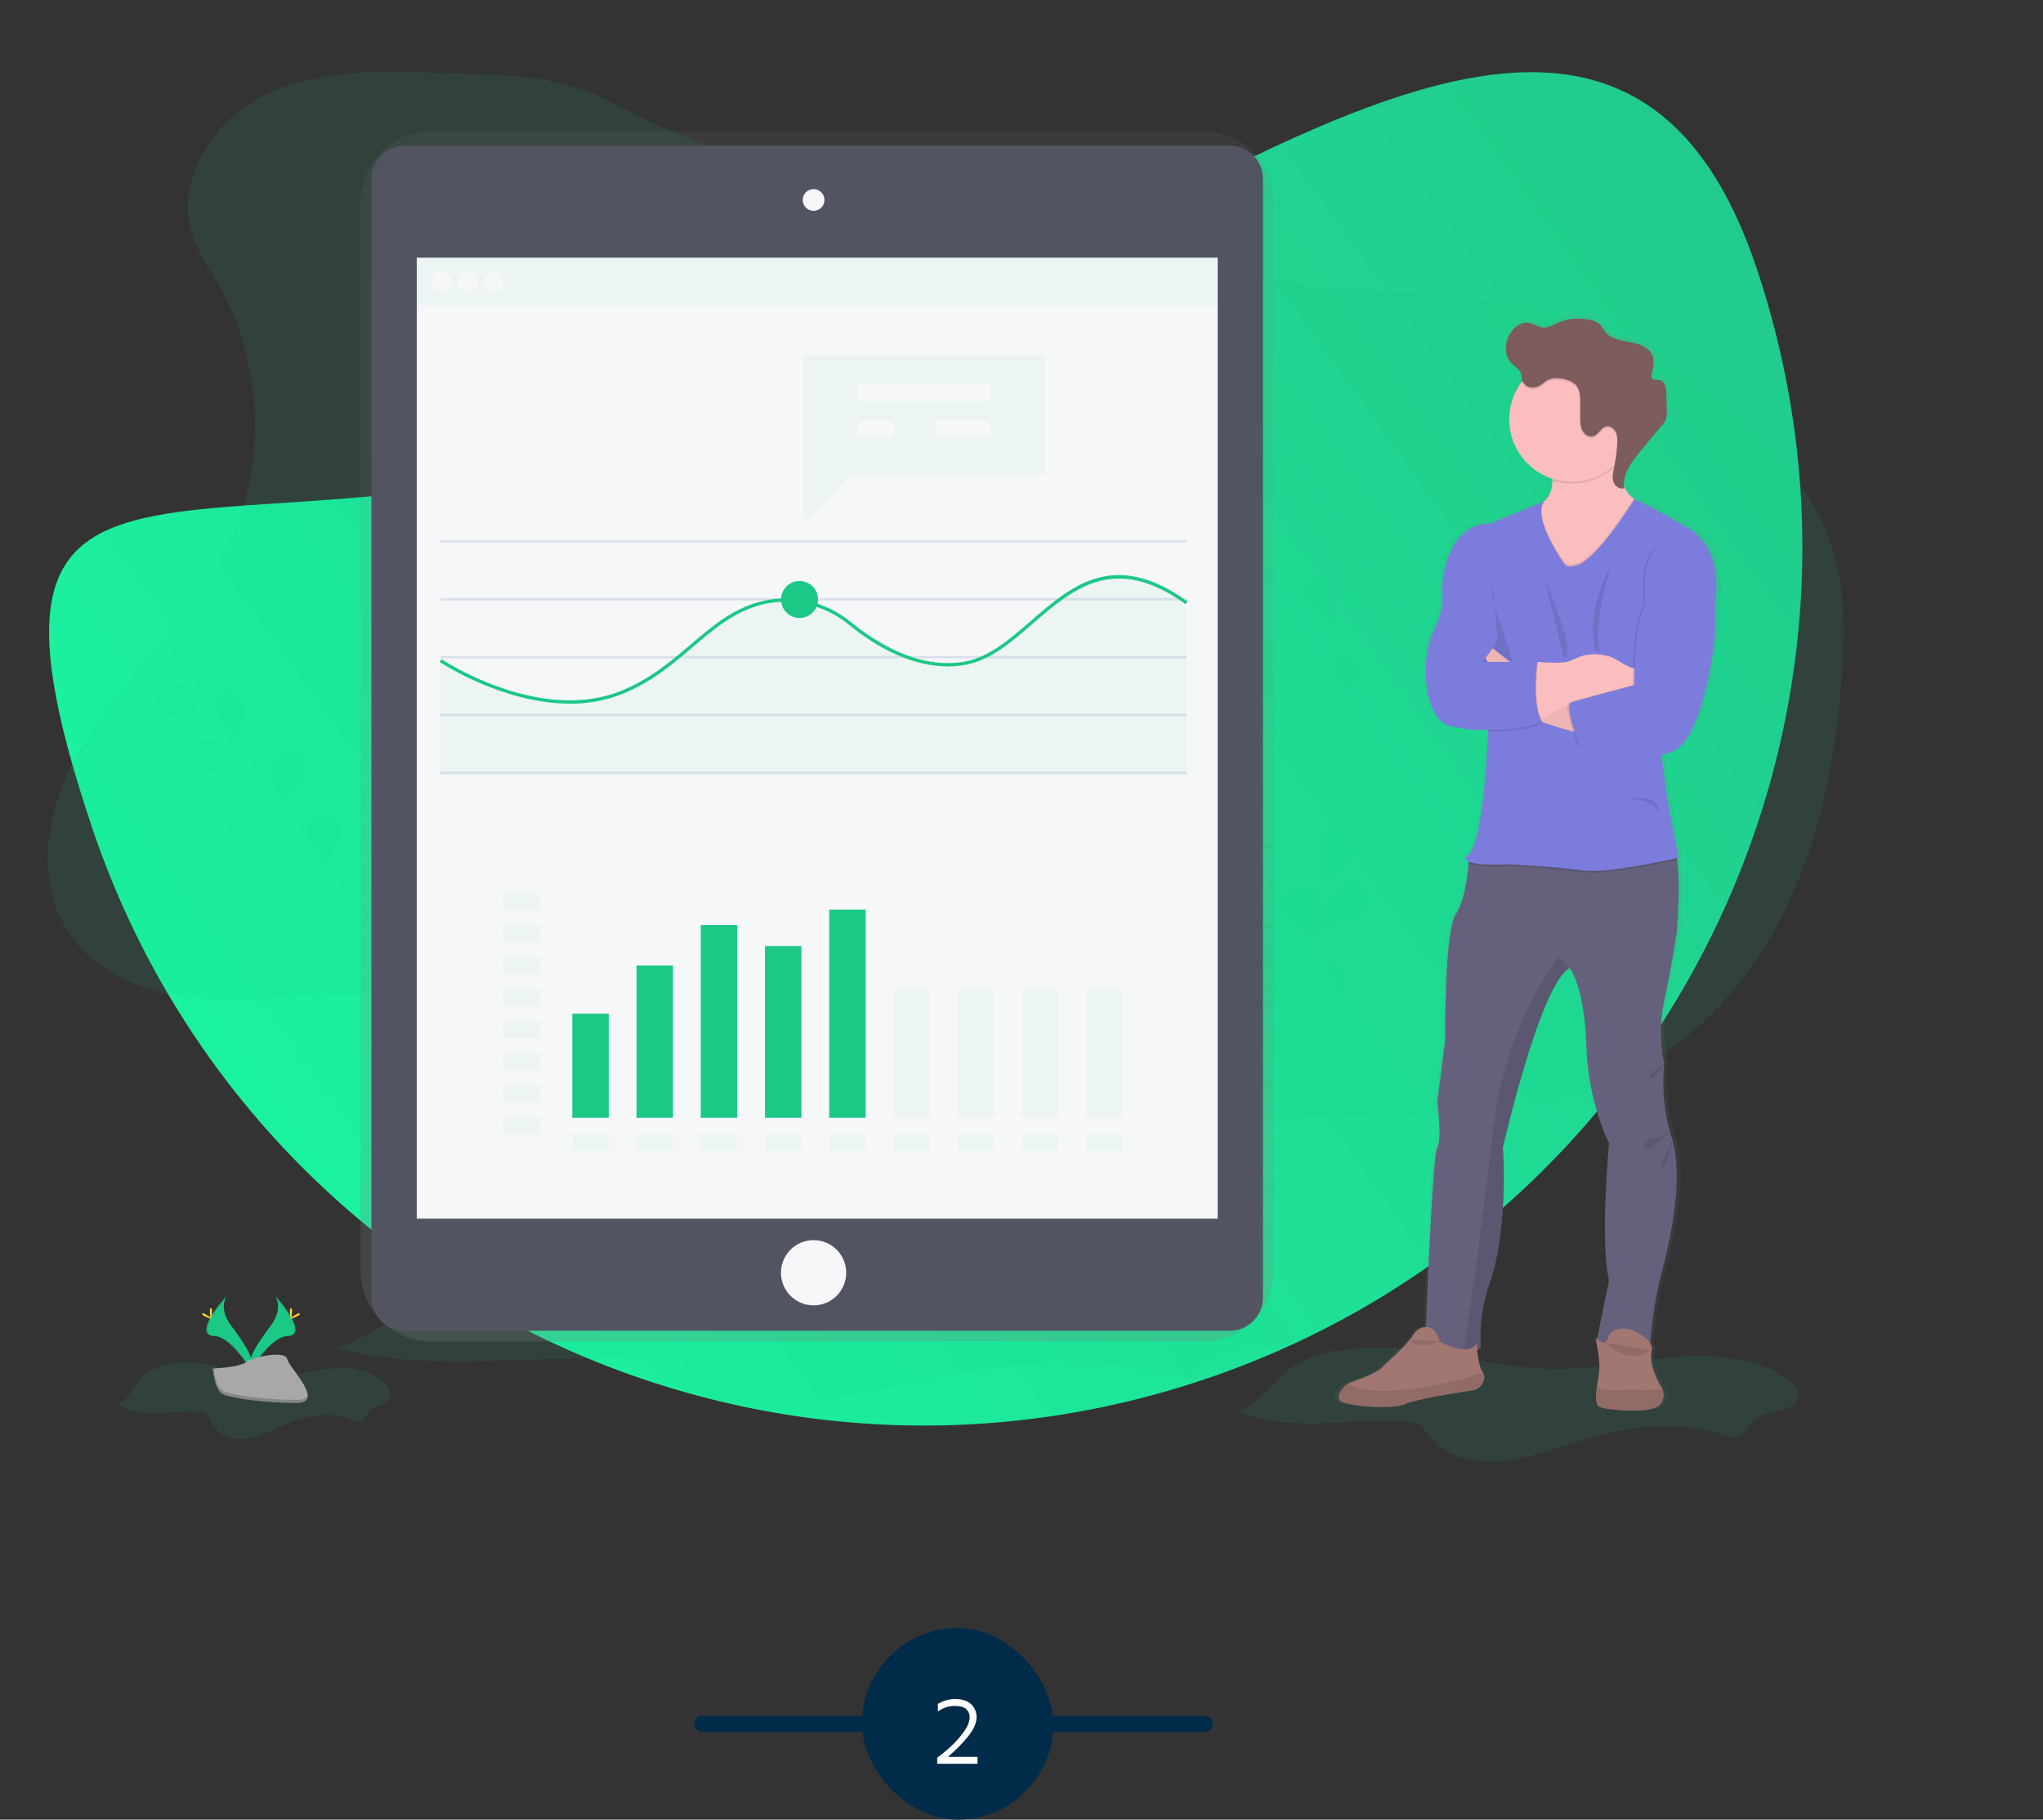 <svg xmlns="http://www.w3.org/2000/svg" width="256" height="228" fill="none" viewBox="0 0 256 228"><rect x="0" y="0" width="256" height="228" fill="#333333" stroke="none"/><path fill="url(#paint0_linear)" d="M220.121 33.623C239.422 91.238 208.363 153.591 150.748 172.893C93.133 192.195 30.779 161.135 11.478 103.52C-7.824 45.905 27.295 73.794 84.91 54.492C142.526 35.191 200.819 -23.992 220.121 33.623Z"/><path stroke="#002B49" stroke-linecap="round" stroke-width="2" d="M88 216L151 216"/><rect width="24" height="24" x="108" y="204" fill="#002B49" rx="12"/><path fill="#fff" d="M122.49 220.136V221H117.438V220.244C118.014 219.82 118.61 219.324 119.226 218.756C119.842 218.18 120.374 217.568 120.822 216.92C121.278 216.272 121.506 215.68 121.506 215.144C121.506 214.752 121.366 214.424 121.086 214.16C120.814 213.888 120.326 213.752 119.622 213.752C118.878 213.752 118.178 213.984 117.522 214.448V213.5C118.194 213.092 118.918 212.888 119.694 212.888C120.318 212.888 120.83 212.996 121.23 213.212C121.63 213.428 121.918 213.708 122.094 214.052C122.278 214.388 122.37 214.752 122.37 215.144C122.37 215.888 122.01 216.704 121.29 217.592C120.57 218.48 119.73 219.328 118.77 220.136H122.49Z"/><path fill="#1CC886" d="M54.792 9.135C47.557 8.869 39.999 8.682 33.458 11.783C26.916 14.884 21.858 22.398 24.052 29.306C24.768 31.558 26.162 33.521 27.338 35.571C33.218 45.824 33.491 59.077 28.04 69.565C23.844 77.638 16.732 83.783 11.611 91.305C6.491 98.827 3.581 109.253 8.618 116.831C12.067 122.02 18.468 124.545 24.668 125.157C30.868 125.769 37.104 124.805 43.332 124.557C55.45 124.092 67.517 126.374 78.628 131.232C93.924 137.939 107.102 149.411 123.208 153.838C125.141 154.369 127.162 154.798 129.14 154.438C132.647 153.799 135.196 150.899 137.942 148.61C146.707 141.352 158.841 139.997 170.218 139.66C181.595 139.323 193.444 139.583 203.728 134.698C212.708 130.433 219.62 122.499 223.918 113.536C228.216 104.574 230.083 94.614 230.787 84.696C231.203 78.793 231.188 72.699 229.076 67.173C226.701 60.96 221.884 56.013 216.833 51.688C211.555 47.167 205.802 43.071 199.285 40.631C191.5 37.717 183.05 37.301 174.762 36.61C157.766 35.19 140.903 32.482 124.317 28.509C108.575 24.746 91.291 20.635 76.955 12.969C69.759 9.121 62.903 9.427 54.792 9.135Z" opacity=".1"/><g opacity=".1"><path fill="#1CC886" d="M154.587 140.064C154.587 140.064 155.323 129.738 161.135 124.108C163.588 121.762 165.214 118.683 165.768 115.335C166.018 113.743 166.123 112.131 166.08 110.52" opacity=".1"/><path fill="#1CC886" d="M169.721 106.951C169.294 108.091 165.995 110.626 165.995 110.626C165.995 110.626 165.162 106.549 165.593 105.408C165.798 104.861 166.211 104.417 166.743 104.175C167.275 103.933 167.881 103.911 168.428 104.116C168.975 104.32 169.419 104.734 169.661 105.266C169.904 105.797 169.925 106.403 169.721 106.951Z" opacity=".1"/><path fill="#1CC886" d="M170.774 114.542C169.796 115.266 165.649 115.601 165.649 115.601C165.649 115.601 167.169 111.727 168.147 111.001C168.617 110.671 169.198 110.538 169.764 110.63C170.331 110.722 170.84 111.031 171.182 111.492C171.525 111.953 171.674 112.53 171.597 113.099C171.521 113.668 171.225 114.185 170.774 114.539V114.542Z" opacity=".1"/><path fill="#1CC886" d="M166.592 125.275C165.381 125.409 161.632 123.61 161.632 123.61C161.632 123.61 164.9 121.033 166.109 120.904C166.672 120.874 167.224 121.059 167.654 121.423C168.083 121.787 168.357 122.302 168.419 122.861C168.481 123.421 168.326 123.983 167.986 124.432C167.646 124.881 167.148 125.183 166.592 125.275Z" opacity=".1"/><path fill="#1CC886" d="M161.599 132.685C160.429 133.02 156.429 131.875 156.429 131.875C156.429 131.875 159.214 128.785 160.383 128.449C160.664 128.36 160.96 128.328 161.254 128.355C161.547 128.382 161.832 128.468 162.092 128.607C162.352 128.746 162.581 128.936 162.766 129.165C162.952 129.394 163.089 129.659 163.17 129.942C163.251 130.225 163.275 130.522 163.24 130.815C163.204 131.107 163.111 131.39 162.964 131.645C162.818 131.901 162.621 132.125 162.387 132.304C162.152 132.482 161.884 132.612 161.599 132.685Z" opacity=".1"/><path fill="#1CC886" d="M161.233 114.202C161.753 115.301 165.254 117.547 165.254 117.547C165.254 117.547 165.737 113.415 165.214 112.314C164.954 111.803 164.504 111.414 163.961 111.229C163.418 111.044 162.825 111.078 162.306 111.324C161.788 111.57 161.386 112.008 161.185 112.545C160.985 113.083 161.002 113.677 161.233 114.202Z" opacity=".1"/><path fill="#1CC886" d="M155.503 122.942C156.335 123.835 160.342 124.932 160.342 124.932C160.342 124.932 159.565 120.844 158.739 119.949C158.342 119.522 157.791 119.27 157.208 119.248C156.625 119.227 156.058 119.437 155.63 119.833C155.201 120.229 154.948 120.778 154.924 121.361C154.9 121.944 155.108 122.512 155.503 122.942Z" opacity=".1"/><path fill="#1CC886" d="M151.1 132.2C151.762 133.22 155.534 134.979 155.534 134.979C155.534 134.979 155.459 130.816 154.795 129.798C154.469 129.326 153.971 129 153.408 128.889C152.845 128.778 152.261 128.891 151.78 129.203C151.299 129.516 150.959 130.004 150.832 130.564C150.705 131.123 150.801 131.71 151.1 132.2Z" opacity=".1"/><path fill="#1CC886" d="M169.721 106.951C169.294 108.091 165.995 110.626 165.995 110.626C165.995 110.626 165.162 106.549 165.593 105.408C165.798 104.861 166.211 104.417 166.743 104.175C167.275 103.933 167.881 103.911 168.428 104.116C168.975 104.32 169.419 104.734 169.661 105.266C169.904 105.797 169.925 106.403 169.721 106.951Z" opacity=".1"/><path fill="#1CC886" d="M170.774 114.542C169.796 115.266 165.649 115.601 165.649 115.601C165.649 115.601 167.169 111.727 168.147 111.001C168.617 110.671 169.198 110.538 169.764 110.63C170.331 110.722 170.84 111.031 171.182 111.492C171.525 111.953 171.674 112.53 171.597 113.099C171.521 113.668 171.225 114.185 170.774 114.539V114.542Z" opacity=".1"/><path fill="#1CC886" d="M166.592 125.275C165.381 125.409 161.632 123.61 161.632 123.61C161.632 123.61 164.9 121.033 166.109 120.904C166.672 120.874 167.224 121.059 167.654 121.423C168.083 121.787 168.357 122.302 168.419 122.861C168.481 123.421 168.326 123.983 167.986 124.432C167.646 124.881 167.148 125.183 166.592 125.275Z" opacity=".1"/><path fill="#1CC886" d="M161.599 132.685C160.429 133.02 156.429 131.875 156.429 131.875C156.429 131.875 159.214 128.785 160.383 128.449C160.664 128.36 160.96 128.328 161.254 128.355C161.547 128.382 161.832 128.468 162.092 128.607C162.352 128.746 162.581 128.936 162.766 129.165C162.952 129.394 163.089 129.659 163.17 129.942C163.251 130.225 163.275 130.522 163.24 130.815C163.204 131.107 163.111 131.39 162.964 131.645C162.818 131.901 162.621 132.125 162.387 132.304C162.152 132.482 161.884 132.612 161.599 132.685Z" opacity=".1"/><path fill="#1CC886" d="M161.233 114.202C161.753 115.301 165.254 117.547 165.254 117.547C165.254 117.547 165.737 113.415 165.214 112.314C164.954 111.803 164.504 111.414 163.961 111.229C163.418 111.044 162.825 111.078 162.306 111.324C161.788 111.57 161.386 112.008 161.185 112.545C160.985 113.083 161.002 113.677 161.233 114.202Z" opacity=".1"/><path fill="#1CC886" d="M155.503 122.942C156.335 123.835 160.342 124.932 160.342 124.932C160.342 124.932 159.565 120.844 158.739 119.949C158.342 119.522 157.791 119.27 157.208 119.248C156.625 119.227 156.058 119.437 155.63 119.833C155.201 120.229 154.948 120.778 154.924 121.361C154.9 121.944 155.108 122.512 155.503 122.942Z" opacity=".1"/><path fill="#1CC886" d="M151.1 132.2C151.762 133.22 155.534 134.979 155.534 134.979C155.534 134.979 155.459 130.816 154.795 129.798C154.469 129.326 153.971 129 153.408 128.889C152.845 128.778 152.261 128.891 151.78 129.203C151.299 129.516 150.959 130.004 150.832 130.564C150.705 131.123 150.801 131.71 151.1 132.2Z" opacity=".1"/></g><g opacity=".1"><path fill="#1CC886" d="M156.626 100.979C156.626 100.979 157.363 90.653 163.175 85.023C165.627 82.677 167.253 79.599 167.808 76.25C168.06 74.658 168.164 73.047 168.12 71.436" opacity=".1"/><path fill="#1CC886" d="M171.76 67.866C171.344 69.005 168.037 71.54 168.037 71.54C168.037 71.54 167.204 67.462 167.633 66.324C167.837 65.777 168.251 65.333 168.783 65.091C169.314 64.848 169.92 64.827 170.468 65.031C171.015 65.236 171.459 65.649 171.701 66.181C171.944 66.713 171.965 67.319 171.76 67.866Z" opacity=".1"/><path fill="#1CC886" d="M172.82 75.455C171.844 76.181 167.695 76.514 167.695 76.514C167.695 76.514 169.215 72.643 170.193 71.917C170.425 71.735 170.69 71.601 170.974 71.524C171.259 71.446 171.555 71.427 171.847 71.466C172.139 71.505 172.42 71.602 172.674 71.751C172.927 71.901 173.149 72.1 173.324 72.336C173.5 72.573 173.626 72.842 173.696 73.128C173.765 73.414 173.777 73.711 173.73 74.002C173.683 74.293 173.578 74.571 173.422 74.821C173.266 75.07 173.061 75.286 172.82 75.455Z" opacity=".1"/><path fill="#1CC886" d="M168.632 86.191C167.423 86.324 163.674 84.526 163.674 84.526C163.674 84.526 166.942 81.951 168.151 81.82C168.442 81.782 168.737 81.803 169.019 81.881C169.301 81.959 169.565 82.093 169.795 82.274C170.026 82.455 170.217 82.68 170.359 82.936C170.502 83.193 170.591 83.475 170.623 83.766C170.655 84.057 170.629 84.351 170.546 84.632C170.462 84.913 170.324 85.174 170.139 85.401C169.953 85.628 169.724 85.816 169.466 85.953C169.207 86.09 168.924 86.175 168.632 86.201V86.191Z" opacity=".1"/><path fill="#1CC886" d="M163.639 93.601C162.469 93.936 158.469 92.791 158.469 92.791C158.469 92.791 161.255 89.7 162.423 89.363C162.982 89.21 163.579 89.284 164.084 89.569C164.589 89.853 164.962 90.326 165.122 90.883C165.281 91.44 165.215 92.038 164.937 92.546C164.659 93.055 164.192 93.434 163.637 93.601H163.639Z" opacity=".1"/><path fill="#1CC886" d="M163.272 75.116C163.793 76.217 167.296 78.463 167.296 78.463C167.296 78.463 167.777 74.329 167.256 73.23C167.136 72.963 166.964 72.722 166.749 72.522C166.535 72.322 166.283 72.167 166.008 72.066C165.733 71.965 165.441 71.919 165.148 71.932C164.855 71.945 164.568 72.016 164.303 72.142C164.038 72.267 163.801 72.444 163.605 72.662C163.409 72.88 163.259 73.135 163.163 73.412C163.067 73.689 163.028 73.983 163.046 74.275C163.065 74.567 163.142 74.853 163.272 75.116Z" opacity=".1"/><path fill="#1CC886" d="M157.542 83.856C158.375 84.751 162.384 85.845 162.384 85.845C162.384 85.845 161.605 81.757 160.779 80.865C160.378 80.453 159.832 80.213 159.258 80.198C158.683 80.183 158.125 80.392 157.703 80.783C157.281 81.173 157.028 81.712 156.998 82.286C156.968 82.86 157.163 83.424 157.542 83.856Z" opacity=".1"/><path fill="#1CC886" d="M153.14 93.116C153.804 94.135 157.574 95.894 157.574 95.894C157.574 95.894 157.499 91.731 156.835 90.714C156.681 90.462 156.479 90.244 156.239 90.072C156 89.9 155.728 89.778 155.441 89.713C155.154 89.648 154.856 89.641 154.566 89.693C154.276 89.744 153.999 89.854 153.752 90.014C153.505 90.175 153.293 90.384 153.128 90.628C152.962 90.872 152.848 91.147 152.791 91.436C152.734 91.725 152.735 92.023 152.795 92.311C152.855 92.6 152.973 92.873 153.14 93.116Z" opacity=".1"/><path fill="#1CC886" d="M171.76 67.866C171.344 69.005 168.037 71.54 168.037 71.54C168.037 71.54 167.204 67.462 167.633 66.324C167.837 65.777 168.251 65.333 168.783 65.091C169.314 64.848 169.92 64.827 170.468 65.031C171.015 65.236 171.459 65.649 171.701 66.181C171.944 66.713 171.965 67.319 171.76 67.866Z" opacity=".1"/><path fill="#1CC886" d="M172.82 75.455C171.844 76.181 167.695 76.514 167.695 76.514C167.695 76.514 169.215 72.643 170.193 71.917C170.425 71.735 170.69 71.601 170.974 71.524C171.259 71.446 171.555 71.427 171.847 71.466C172.139 71.505 172.42 71.602 172.674 71.751C172.927 71.901 173.149 72.1 173.324 72.336C173.5 72.573 173.626 72.842 173.696 73.128C173.765 73.414 173.777 73.711 173.73 74.002C173.683 74.293 173.578 74.571 173.422 74.821C173.266 75.07 173.061 75.286 172.82 75.455Z" opacity=".1"/><path fill="#1CC886" d="M168.632 86.191C167.423 86.324 163.674 84.526 163.674 84.526C163.674 84.526 166.942 81.951 168.151 81.82C168.442 81.782 168.737 81.803 169.019 81.881C169.301 81.959 169.565 82.093 169.795 82.274C170.026 82.455 170.217 82.68 170.359 82.936C170.502 83.193 170.591 83.475 170.623 83.766C170.655 84.057 170.629 84.351 170.546 84.632C170.462 84.913 170.324 85.174 170.139 85.401C169.953 85.628 169.724 85.816 169.466 85.953C169.207 86.09 168.924 86.175 168.632 86.201V86.191Z" opacity=".1"/><path fill="#1CC886" d="M163.639 93.601C162.469 93.936 158.469 92.791 158.469 92.791C158.469 92.791 161.255 89.7 162.423 89.363C162.982 89.21 163.579 89.284 164.084 89.569C164.589 89.853 164.962 90.326 165.122 90.883C165.281 91.44 165.215 92.038 164.937 92.546C164.659 93.055 164.192 93.434 163.637 93.601H163.639Z" opacity=".1"/><path fill="#1CC886" d="M163.272 75.116C163.793 76.217 167.296 78.463 167.296 78.463C167.296 78.463 167.777 74.329 167.256 73.23C167.136 72.963 166.964 72.722 166.749 72.522C166.535 72.322 166.283 72.167 166.008 72.066C165.733 71.965 165.441 71.919 165.148 71.932C164.855 71.945 164.568 72.016 164.303 72.142C164.038 72.267 163.801 72.444 163.605 72.662C163.409 72.88 163.259 73.135 163.163 73.412C163.067 73.689 163.028 73.983 163.046 74.275C163.065 74.567 163.142 74.853 163.272 75.116Z" opacity=".1"/><path fill="#1CC886" d="M157.542 83.856C158.375 84.751 162.384 85.845 162.384 85.845C162.384 85.845 161.605 81.757 160.779 80.865C160.378 80.453 159.832 80.213 159.258 80.198C158.683 80.183 158.125 80.392 157.703 80.783C157.281 81.173 157.028 81.712 156.998 82.286C156.968 82.86 157.163 83.424 157.542 83.856Z" opacity=".1"/><path fill="#1CC886" d="M153.14 93.116C153.804 94.135 157.574 95.894 157.574 95.894C157.574 95.894 157.499 91.731 156.835 90.714C156.681 90.462 156.479 90.244 156.239 90.072C156 89.9 155.728 89.778 155.441 89.713C155.154 89.648 154.856 89.641 154.566 89.693C154.276 89.744 153.999 89.854 153.752 90.014C153.505 90.175 153.293 90.384 153.128 90.628C152.962 90.872 152.848 91.147 152.791 91.436C152.734 91.725 152.735 92.023 152.795 92.311C152.855 92.6 152.973 92.873 153.14 93.116Z" opacity=".1"/></g><g opacity=".1"><path fill="#1CC886" d="M46.211 114.508C46.211 114.508 37.321 109.209 34.9 101.491C33.909 98.245 31.89 95.409 29.147 93.409C27.838 92.468 26.444 91.65 24.984 90.966" opacity=".1"/><path fill="#1CC886" d="M23.434 86.103C24.266 86.996 25.043 91.084 25.043 91.084C25.043 91.084 21.028 89.991 20.201 89.099C19.823 88.667 19.628 88.105 19.657 87.531C19.687 86.958 19.939 86.419 20.361 86.029C20.782 85.638 21.338 85.428 21.912 85.442C22.486 85.456 23.032 85.693 23.434 86.103Z" opacity=".1"/><path fill="#1CC886" d="M30.687 88.587C30.895 89.785 29.33 93.64 29.33 93.64C29.33 93.64 26.554 90.541 26.346 89.342C26.288 89.054 26.289 88.757 26.348 88.469C26.407 88.18 26.523 87.907 26.689 87.665C26.855 87.422 27.068 87.215 27.315 87.056C27.563 86.897 27.84 86.789 28.129 86.739C28.419 86.689 28.716 86.697 29.002 86.763C29.289 86.829 29.559 86.951 29.798 87.124C30.036 87.296 30.238 87.514 30.39 87.765C30.543 88.016 30.644 88.296 30.687 88.587Z" opacity=".1"/><path fill="#1CC886" d="M38.397 97.137C37.98 98.278 34.673 100.815 34.673 100.815C34.673 100.815 33.841 96.737 34.267 95.599C34.362 95.32 34.512 95.063 34.709 94.843C34.905 94.623 35.143 94.445 35.409 94.318C35.675 94.192 35.964 94.12 36.259 94.108C36.553 94.095 36.847 94.141 37.123 94.244C37.399 94.347 37.652 94.504 37.866 94.706C38.081 94.909 38.252 95.152 38.371 95.421C38.49 95.691 38.553 95.982 38.558 96.277C38.562 96.571 38.507 96.864 38.397 97.137Z" opacity=".1"/><path fill="#1CC886" d="M42.77 104.928C42.545 106.124 39.723 109.192 39.723 109.192C39.723 109.192 38.214 105.315 38.441 104.12C38.494 103.836 38.603 103.565 38.762 103.323C38.92 103.081 39.125 102.872 39.364 102.709C39.603 102.546 39.872 102.432 40.155 102.373C40.438 102.313 40.73 102.311 41.014 102.364C41.298 102.418 41.569 102.527 41.812 102.686C42.054 102.844 42.262 103.049 42.425 103.288C42.588 103.526 42.703 103.795 42.762 104.078C42.821 104.362 42.824 104.654 42.77 104.938V104.928Z" opacity=".1"/><path fill="#1CC886" d="M26.096 96.945C27.311 96.975 30.893 94.864 30.893 94.864C30.893 94.864 27.418 92.574 26.2 92.545C25.623 92.543 25.068 92.767 24.654 93.17C24.241 93.572 24.001 94.121 23.988 94.697C23.974 95.274 24.187 95.834 24.581 96.255C24.976 96.677 25.519 96.927 26.096 96.952V96.945Z" opacity=".1"/><path fill="#1CC886" d="M31.326 105.993C32.496 105.656 35.281 102.563 35.281 102.563C35.281 102.563 31.281 101.42 30.111 101.758C29.561 101.93 29.101 102.31 28.828 102.817C28.556 103.323 28.492 103.917 28.651 104.47C28.81 105.023 29.179 105.492 29.68 105.777C30.18 106.062 30.772 106.139 31.328 105.993H31.326Z" opacity=".1"/><path fill="#1CC886" d="M37.616 114.088C38.828 113.955 42.093 111.382 42.093 111.382C42.093 111.382 38.347 109.58 37.133 109.717C36.834 109.733 36.542 109.81 36.274 109.944C36.006 110.077 35.768 110.264 35.574 110.492C35.38 110.72 35.236 110.986 35.148 111.272C35.061 111.559 35.032 111.86 35.065 112.157C35.098 112.455 35.191 112.743 35.339 113.003C35.487 113.264 35.687 113.491 35.925 113.672C36.164 113.852 36.437 113.982 36.728 114.054C37.019 114.126 37.321 114.137 37.616 114.088Z" opacity=".1"/><path fill="#1CC886" d="M23.434 86.103C24.266 86.996 25.043 91.084 25.043 91.084C25.043 91.084 21.028 89.991 20.201 89.099C19.823 88.667 19.628 88.105 19.657 87.531C19.687 86.958 19.939 86.419 20.361 86.029C20.782 85.638 21.338 85.428 21.912 85.442C22.486 85.456 23.032 85.693 23.434 86.103Z" opacity=".1"/><path fill="#1CC886" d="M30.687 88.587C30.895 89.785 29.33 93.64 29.33 93.64C29.33 93.64 26.554 90.541 26.346 89.342C26.288 89.054 26.289 88.757 26.348 88.469C26.407 88.18 26.523 87.907 26.689 87.665C26.855 87.422 27.068 87.215 27.315 87.056C27.563 86.897 27.84 86.789 28.129 86.739C28.419 86.689 28.716 86.697 29.002 86.763C29.289 86.829 29.559 86.951 29.798 87.124C30.036 87.296 30.238 87.514 30.39 87.765C30.543 88.016 30.644 88.296 30.687 88.587Z" opacity=".1"/><path fill="#1CC886" d="M38.397 97.137C37.98 98.278 34.673 100.815 34.673 100.815C34.673 100.815 33.841 96.737 34.267 95.599C34.362 95.32 34.512 95.063 34.709 94.843C34.905 94.623 35.143 94.445 35.409 94.318C35.675 94.192 35.964 94.12 36.259 94.108C36.553 94.095 36.847 94.141 37.123 94.244C37.399 94.347 37.652 94.504 37.866 94.706C38.081 94.909 38.252 95.152 38.371 95.421C38.49 95.691 38.553 95.982 38.558 96.277C38.562 96.571 38.507 96.864 38.397 97.137Z" opacity=".1"/><path fill="#1CC886" d="M42.77 104.928C42.545 106.124 39.723 109.192 39.723 109.192C39.723 109.192 38.214 105.315 38.441 104.12C38.494 103.836 38.603 103.565 38.762 103.323C38.92 103.081 39.125 102.872 39.364 102.709C39.603 102.546 39.872 102.432 40.155 102.373C40.438 102.313 40.73 102.311 41.014 102.364C41.298 102.418 41.569 102.527 41.812 102.686C42.054 102.844 42.262 103.049 42.425 103.288C42.588 103.526 42.703 103.795 42.762 104.078C42.821 104.362 42.824 104.654 42.77 104.938V104.928Z" opacity=".1"/><path fill="#1CC886" d="M26.096 96.945C27.311 96.975 30.893 94.864 30.893 94.864C30.893 94.864 27.418 92.574 26.2 92.545C25.623 92.543 25.068 92.767 24.654 93.17C24.241 93.572 24.001 94.121 23.988 94.697C23.974 95.274 24.187 95.834 24.581 96.255C24.976 96.677 25.519 96.927 26.096 96.952V96.945Z" opacity=".1"/><path fill="#1CC886" d="M31.326 105.993C32.496 105.656 35.281 102.563 35.281 102.563C35.281 102.563 31.281 101.42 30.111 101.758C29.561 101.93 29.101 102.31 28.828 102.817C28.556 103.323 28.492 103.917 28.651 104.47C28.81 105.023 29.179 105.492 29.68 105.777C30.18 106.062 30.772 106.139 31.328 105.993H31.326Z" opacity=".1"/><path fill="#1CC886" d="M37.616 114.088C38.828 113.955 42.093 111.382 42.093 111.382C42.093 111.382 38.347 109.58 37.133 109.717C36.834 109.733 36.542 109.81 36.274 109.944C36.006 110.077 35.768 110.264 35.574 110.492C35.38 110.72 35.236 110.986 35.148 111.272C35.061 111.559 35.032 111.86 35.065 112.157C35.098 112.455 35.191 112.743 35.339 113.003C35.487 113.264 35.687 113.491 35.925 113.672C36.164 113.852 36.437 113.982 36.728 114.054C37.019 114.126 37.321 114.137 37.616 114.088Z" opacity=".1"/></g><path fill="#1CC886" d="M155.18 176.838C161.156 179.437 168.447 177.856 175.228 178.039C176.154 178.064 177.139 178.141 177.882 178.59C178.625 179.04 178.993 179.766 179.503 180.391C181.403 182.709 185.298 183.454 188.701 183.061C192.104 182.668 195.224 181.365 198.436 180.374C203.987 178.659 210.331 177.876 215.807 179.75C216.308 179.92 216.848 180.118 217.376 180.049C218.577 179.897 218.935 178.653 219.774 177.943C221.289 176.659 224.582 177.008 225.248 175.316C225.637 174.325 224.74 173.31 223.762 172.633C220.015 170.044 214.666 169.617 209.769 170.017C204.871 170.417 200.057 171.518 195.134 171.522C189.001 171.522 183.075 169.832 177.001 169.139C172.795 168.66 168.203 168.722 164.259 170.131C159.984 171.655 159.043 175.087 155.18 176.838Z" opacity=".1"/><path fill="#1CC886" d="M42.093 168.864C52.292 171.801 64.739 170.013 76.312 170.221C77.895 170.25 79.573 170.335 80.845 170.845C82.117 171.355 82.741 172.177 83.613 172.881C86.856 175.501 93.502 176.344 99.309 175.899C105.116 175.454 110.444 173.982 115.927 172.862C125.401 170.924 136.233 170.042 145.578 172.155C146.436 172.348 147.339 172.571 148.259 172.494C150.307 172.321 150.917 170.916 152.351 170.113C154.938 168.656 160.556 169.057 161.693 167.147C162.359 166.027 160.827 164.878 159.157 164.114C152.772 161.19 143.634 160.707 135.273 161.159C126.912 161.61 118.695 162.853 110.297 162.859C99.827 162.859 89.712 160.95 79.344 160.166C72.163 159.625 64.327 159.691 57.593 161.29C50.294 163.015 48.685 166.893 42.093 168.864Z" opacity=".1"/><path fill="#1CC886" d="M14.794 176.061C17.708 177.814 21.246 176.748 24.547 176.871C24.999 176.888 25.478 176.94 25.84 177.241C26.202 177.543 26.381 178.037 26.629 178.457C27.553 180.02 29.447 180.524 31.102 180.257C32.756 179.991 34.276 179.115 35.839 178.445C38.545 177.289 41.627 176.763 44.289 178.028C44.517 178.174 44.785 178.247 45.055 178.236C45.638 178.132 45.813 177.294 46.221 176.815C46.958 175.949 48.56 176.19 48.883 175.044C49.072 174.375 48.635 173.691 48.161 173.235C46.342 171.489 43.736 171.201 41.352 171.47C38.969 171.738 36.628 172.467 34.232 172.467C31.249 172.467 28.367 171.328 25.411 170.86C23.363 170.535 21.13 170.577 19.21 171.53C17.131 172.571 16.673 174.885 14.794 176.061Z" opacity=".1"/><path fill="url(#paint1_linear)" d="M150.757 16.429H54.051C52.888 16.427 51.736 16.654 50.66 17.097C49.585 17.541 48.608 18.192 47.784 19.013C46.96 19.834 46.306 20.81 45.859 21.884C45.413 22.958 45.182 24.109 45.18 25.273V159.258C45.185 161.606 46.122 163.856 47.786 165.514C49.449 167.171 51.703 168.1 54.051 168.096H150.757C151.92 168.098 153.072 167.87 154.148 167.427C155.223 166.984 156.201 166.333 157.024 165.511C157.848 164.69 158.502 163.715 158.949 162.641C159.395 161.567 159.626 160.415 159.628 159.252V25.273C159.626 24.109 159.395 22.958 158.949 21.884C158.502 20.81 157.848 19.834 157.024 19.013C156.201 18.192 155.223 17.541 154.148 17.097C153.072 16.654 151.92 16.427 150.757 16.429Z"/><path fill="#535461" d="M154.093 18.246H50.706C48.407 18.246 46.544 20.109 46.544 22.409V162.578C46.544 164.877 48.407 166.741 50.706 166.741H154.093C156.392 166.741 158.256 164.877 158.256 162.578V22.409C158.256 20.109 156.392 18.246 154.093 18.246Z"/><path fill="#F6F7F9" d="M152.58 32.291H52.219V152.694H152.58V32.291Z"/><path fill="#F6F7F9" d="M101.946 26.419C102.699 26.419 103.309 25.809 103.309 25.056C103.309 24.303 102.699 23.693 101.946 23.693C101.193 23.693 100.583 24.303 100.583 25.056C100.583 25.809 101.193 26.419 101.946 26.419Z"/><path fill="#F6F7F9" d="M101.946 163.563C104.204 163.563 106.034 161.732 106.034 159.475C106.034 157.217 104.204 155.387 101.946 155.387C99.688 155.387 97.858 157.217 97.858 159.475C97.858 161.732 99.688 163.563 101.946 163.563Z"/><g opacity=".2"><path fill="#1CC886" d="M152.58 32.291H52.219V38.292H152.58V32.291Z" opacity=".2"/></g><path fill="#F6F7F9" d="M55.358 36.572C56.065 36.572 56.638 35.999 56.638 35.292C56.638 34.585 56.065 34.012 55.358 34.012C54.651 34.012 54.078 34.585 54.078 35.292C54.078 35.999 54.651 36.572 55.358 36.572Z"/><path fill="#F6F7F9" d="M58.62 36.572C59.327 36.572 59.9 35.999 59.9 35.292C59.9 34.585 59.327 34.012 58.62 34.012C57.913 34.012 57.34 34.585 57.34 35.292C57.34 35.999 57.913 36.572 58.62 36.572Z"/><path fill="#F6F7F9" d="M61.879 36.572C62.586 36.572 63.159 35.999 63.159 35.292C63.159 34.585 62.586 34.012 61.879 34.012C61.172 34.012 60.599 34.585 60.599 35.292C60.599 35.999 61.172 36.572 61.879 36.572Z"/><path fill="#DCE0ED" d="M148.673 67.685H55.217V67.997H148.673V67.685Z"/><path fill="#DCE0ED" d="M148.673 74.935H55.217V75.247H148.673V74.935Z"/><path fill="#DCE0ED" d="M148.673 82.186H55.217V82.498H148.673V82.186Z"/><path fill="#DCE0ED" d="M148.673 89.436H55.217V89.748H148.673V89.436Z"/><path fill="#DCE0ED" d="M148.673 96.685H55.217V96.998H148.673V96.685Z"/><g opacity=".2"><path fill="#1CC886" d="M148.673 96.997H55.102V82.74L63.684 86.969L72.565 88.174L80.358 85.825L89.76 78.533L94.489 75.803L97.946 75.136L101.253 75.313L106.692 78.001L114.087 82.711L119.89 83.456L124.49 81.87L134.243 73.883L139.222 72.108L144.432 72.914L148.673 75.363V96.997Z" opacity=".2"/></g><path fill="#1CC886" d="M71.412 88.17C62.984 88.17 55.198 83.017 55.1 82.95L55.333 82.605C55.454 82.686 67.439 90.614 77.623 86.642C81.336 85.186 83.98 82.942 86.537 80.763C89.208 78.487 91.728 76.34 95.167 75.407C99.109 74.339 103.418 75.305 106.692 77.996C109.491 80.296 115.065 83.989 120.953 82.885C123.955 82.322 126.484 80.13 129.162 77.809C134.297 73.359 139.609 68.757 148.796 75.359L148.553 75.696C139.632 69.286 134.449 73.779 129.435 78.123C126.713 80.481 124.142 82.702 121.03 83.293C114.974 84.43 109.283 80.663 106.427 78.317C103.257 75.713 99.09 74.778 95.275 75.809C91.928 76.716 89.447 78.835 86.806 81.079C84.223 83.281 81.553 85.556 77.775 87.03C75.744 87.803 73.585 88.19 71.412 88.17Z"/><path fill="#1CC886" d="M100.187 77.432C101.467 77.432 102.504 76.395 102.504 75.116C102.504 73.836 101.467 72.799 100.187 72.799C98.908 72.799 97.871 73.836 97.871 75.116C97.871 76.395 98.908 77.432 100.187 77.432Z"/><g opacity=".2"><path fill="#1CC886" d="M130.405 44.461H101.182C101.056 44.461 100.936 44.511 100.847 44.6C100.758 44.689 100.708 44.81 100.708 44.935V64.698C100.708 64.793 100.736 64.886 100.79 64.965C100.843 65.043 100.919 65.104 101.007 65.139C101.096 65.174 101.193 65.182 101.285 65.161C101.378 65.14 101.462 65.092 101.528 65.023L106.592 59.622C106.636 59.574 106.689 59.537 106.749 59.511C106.808 59.485 106.872 59.472 106.937 59.472H130.405C130.531 59.472 130.651 59.422 130.74 59.333C130.829 59.244 130.879 59.123 130.879 58.997V44.931C130.878 44.806 130.828 44.687 130.739 44.598C130.65 44.51 130.53 44.461 130.405 44.461Z" opacity=".2"/></g><path fill="#F6F7F9" d="M124.113 48.12H107.472V50.201H124.113V48.12Z"/><path fill="#F6F7F9" d="M112.041 52.732H107.472V54.814H112.041V52.732Z"/><g opacity=".2"><path fill="#1CC886" d="M67.678 111.892H63.109V113.973H67.678V111.892Z" opacity=".2"/></g><g opacity=".2"><path fill="#1CC886" d="M67.678 115.915H63.109V117.997H67.678V115.915Z" opacity=".2"/></g><g opacity=".2"><path fill="#1CC886" d="M67.678 119.939H63.109V122.02H67.678V119.939Z" opacity=".2"/></g><g opacity=".2"><path fill="#1CC886" d="M67.678 123.964H63.109V126.045H67.678V123.964Z" opacity=".2"/></g><g opacity=".2"><path fill="#1CC886" d="M67.678 127.987H63.109V130.069H67.678V127.987Z" opacity=".2"/></g><g opacity=".2"><path fill="#1CC886" d="M67.678 132.011H63.109V134.092H67.678V132.011Z" opacity=".2"/></g><g opacity=".2"><path fill="#1CC886" d="M67.678 136.036H63.109V138.118H67.678V136.036Z" opacity=".2"/></g><g opacity=".2"><path fill="#1CC886" d="M67.678 140.059H63.109V142.141H67.678V140.059Z" opacity=".2"/></g><g opacity=".2"><path fill="#1CC886" d="M76.28 142.141H71.712V144.222H76.28V142.141Z" opacity=".2"/></g><g opacity=".2"><path fill="#1CC886" d="M84.329 142.141H79.76V144.222H84.329V142.141Z" opacity=".2"/></g><g opacity=".2"><path fill="#1CC886" d="M92.378 142.141H87.809V144.222H92.378V142.141Z" opacity=".2"/></g><g opacity=".2"><path fill="#1CC886" d="M100.425 142.141H95.856V144.222H100.425V142.141Z" opacity=".2"/></g><g opacity=".2"><path fill="#1CC886" d="M108.473 142.141H103.905V144.222H108.473V142.141Z" opacity=".2"/></g><g opacity=".2"><path fill="#1CC886" d="M116.522 142.141H111.953V144.222H116.522V142.141Z" opacity=".2"/></g><g opacity=".2"><path fill="#1CC886" d="M124.569 142.141H120V144.222H124.569V142.141Z" opacity=".2"/></g><g opacity=".2"><path fill="#1CC886" d="M132.617 142.141H128.049V144.222H132.617V142.141Z" opacity=".2"/></g><g opacity=".2"><path fill="#1CC886" d="M140.666 142.141H136.098V144.222H140.666V142.141Z" opacity=".2"/></g><path fill="#F6F7F9" d="M124.113 52.732H117.176V54.814H124.113V52.732Z"/><path fill="#1CC886" d="M76.28 127.015H71.712V140.059H76.28V127.015Z"/><path fill="#1CC886" d="M84.329 120.979H79.76V140.059H84.329V120.979Z"/><path fill="#1CC886" d="M92.378 115.915H87.809V140.059H92.378V115.915Z"/><path fill="#1CC886" d="M100.425 118.54H95.856V140.057H100.425V118.54Z"/><path fill="#1CC886" d="M108.473 113.973H103.905V140.059H108.473V113.973Z"/><g opacity=".2"><path fill="#1CC886" d="M116.522 123.964H111.953V140.059H116.522V123.964Z" opacity=".2"/></g><g opacity=".2"><path fill="#1CC886" d="M124.569 123.964H120V140.059H124.569V123.964Z" opacity=".2"/></g><g opacity=".2"><path fill="#1CC886" d="M132.617 123.964H128.049V140.059H132.617V123.964Z" opacity=".2"/></g><g opacity=".2"><path fill="#1CC886" d="M140.666 123.964H136.098V140.059H140.666V123.964Z" opacity=".2"/></g><path fill="url(#paint2_linear)" d="M211.95 65.722C207.002 62.877 205.133 62.172 205.123 62.167L205.023 62.094C204.483 61.68 204.054 61.139 203.774 60.519C203.774 60.404 203.774 60.292 203.774 60.18V60.213C203.853 58.706 204.925 57.334 205.943 56.138L208.543 53.078C208.839 52.776 209.068 52.414 209.213 52.016C209.267 51.803 209.29 51.584 209.284 51.365C209.284 51.275 209.284 51.186 209.284 51.098C209.271 50.339 209.248 49.577 209.221 48.809C209.196 48.145 209.026 47.308 208.362 47.171C208.016 47.1 207.56 47.225 207.377 46.927C207.316 46.806 207.3 46.666 207.333 46.534C207.332 46.544 207.332 46.555 207.333 46.565V46.528C207.463 46.015 207.546 45.492 207.581 44.965C207.594 44.697 207.557 44.428 207.473 44.174C207.088 43.071 205.764 42.619 204.592 42.411C203.42 42.203 202.109 42.023 201.374 41.108C201.147 40.825 200.993 40.483 200.735 40.227C200.396 39.927 199.983 39.723 199.539 39.636C198.085 39.277 196.554 39.41 195.184 40.015C194.618 40.267 194.05 40.608 193.43 40.571C192.809 40.533 192.233 40.086 191.596 39.977C190.568 39.803 189.583 40.558 189.077 41.451C188.777 41.982 188.617 42.581 188.611 43.191C188.611 43.224 188.611 43.26 188.611 43.293C188.596 43.949 188.835 44.586 189.279 45.069C189.723 45.529 190.385 45.845 190.568 46.451C190.643 46.696 190.624 46.963 190.691 47.212C190.691 47.244 190.709 47.275 190.72 47.304L190.686 47.348C189.625 48.708 189.05 50.385 189.055 52.11C189.065 53.784 189.608 55.41 190.605 56.755C191.601 58.1 192.999 59.093 194.597 59.59C194.597 59.668 194.597 59.747 194.597 59.824C194.597 60.769 194.329 61.732 193.521 62.442L186.515 65.26C186.515 65.26 182.292 64.759 180.769 70.932C180.523 71.957 180.435 73.013 180.506 74.065C180.562 74.995 180.433 76.635 179.351 78.756C177.617 82.149 178.013 89.937 181.555 90.71C184.9 91.438 186.209 91.126 186.343 91.099V91.234C186.288 92.691 185.758 105.302 183.828 106.828C183.295 107.244 183.395 107.536 183.828 107.727C183.828 107.727 183.828 107.808 183.816 107.954C183.757 108.876 183.46 112.387 182.169 114.385C180.673 116.698 180.829 130.042 180.829 130.042L179.824 137.916C179.824 137.916 180.448 142.774 179.824 143.623C179.262 144.378 178.512 162.355 178.367 166.25H178.3C177.992 166.268 177.693 166.362 177.429 166.523C177.165 166.683 176.945 166.906 176.787 167.172C175.954 168.516 173.061 170.999 173.061 170.999C172.437 171.892 170.108 172.746 168.878 173.15C168.713 173.202 168.554 173.272 168.403 173.358C167.943 173.608 167.574 173.997 167.348 174.469C167.268 174.608 167.216 174.762 167.197 174.922C167.177 175.081 167.189 175.243 167.233 175.397C167.55 176.168 174.085 176.707 175.738 175.936C177.039 175.329 182.19 174.532 184.328 174.219C184.716 174.17 185.077 173.993 185.354 173.717C185.63 173.44 185.808 173.08 185.858 172.692C185.876 172.556 185.868 172.419 185.832 172.287C185.796 172.156 185.734 172.033 185.649 171.926C185.233 171.418 185.025 170.034 184.936 169.13C185.109 169.06 185.271 168.964 185.416 168.845C185.241 166.043 185.642 163.235 186.596 160.595C188.172 156.432 188.645 148.716 188.262 143.704C188.262 143.704 193.065 123.036 196.845 121.106C196.904 121.179 198.737 123.535 198.97 130.822C199.208 138.226 201.884 143.084 201.884 143.084C201.884 143.084 200.702 155.655 201.884 160.359L200.338 167.782C200.225 167.684 200.153 167.609 200.153 167.609C200.153 167.609 200.198 167.817 200.263 168.146L200.23 168.302L200.296 168.319C200.471 169.247 200.731 170.864 200.625 171.813C200.563 172.352 200.417 173.093 200.309 173.82C200.146 174.962 200.101 176.07 200.702 176.317C201.687 176.713 207.475 177.254 208.459 175.982C208.68 175.723 208.824 175.407 208.875 175.07C208.926 174.733 208.881 174.389 208.747 174.076C208.675 173.901 208.578 173.738 208.459 173.591C208.459 173.591 206.923 171.079 207.356 169.307C207.397 169.134 207.402 168.954 207.371 168.779C207.339 168.604 207.272 168.437 207.173 168.289C207.24 167.419 207.589 163.396 208.499 159.978C209.484 156.267 211.563 148.131 210.033 142.78C209.975 142.572 209.908 142.364 209.837 142.155C208.955 139.235 208.66 136.168 208.971 133.133C208.404 130.541 208.404 127.857 208.971 125.265C209.916 120.946 210.576 116.704 210.576 116.704C210.576 116.704 211.099 110.999 210.643 107.5L210.612 107.275L210.861 107.219C210.861 107.219 209.523 101.281 209.051 97.503C208.938 96.61 208.792 95.48 208.634 94.273C209.071 94.203 209.5 94.097 209.919 93.954C214.156 92.483 215.488 79.22 215.488 79.22V75.016C215.488 75.016 216.912 68.576 211.95 65.722ZM180.271 168.142C180.14 168.075 180.063 168.031 180.063 168.031L180.271 168.142Z"/><path fill="#65617D" d="M209.384 142.268C211.228 147.571 209.076 156.178 208.077 160.02C207.078 163.862 206.769 168.477 206.769 168.477C202.85 169.091 200.007 168.321 200.007 168.321L201.62 160.411C200.467 155.724 201.62 143.196 201.62 143.196C201.62 143.196 199.008 138.355 198.777 130.976C198.55 123.712 196.76 121.366 196.696 121.294C193.007 123.215 188.318 143.814 188.318 143.814C188.703 148.81 188.241 156.494 186.705 160.644C185.773 163.281 185.381 166.077 185.552 168.868C185.015 169.322 184.267 169.399 183.46 169.27C181.272 168.906 178.648 167.016 178.648 167.016C178.648 167.016 179.48 144.576 180.105 143.729C180.729 142.882 180.105 138.041 180.105 138.041L181.102 130.202C181.102 130.202 180.95 116.904 182.409 114.591C183.67 112.6 183.959 109.101 184.016 108.183C184.016 108.037 184.028 107.956 184.028 107.956L186.251 105.292C186.251 105.292 207.773 103.679 209.386 105.292C209.783 105.689 210.027 106.589 210.173 107.723C210.616 111.209 210.108 116.896 210.108 116.896C210.108 116.896 209.463 121.123 208.541 125.429C207.985 128.013 207.985 130.685 208.541 133.268C208.235 136.294 208.521 139.351 209.384 142.268Z"/><path fill="#A27772" d="M208.039 175.97C207.077 177.237 201.429 176.698 200.467 176.305C199.88 176.061 199.926 174.958 200.084 173.82C200.184 173.095 200.332 172.363 200.392 171.819C200.546 170.435 199.93 167.63 199.93 167.63C199.93 167.63 201.2 168.974 201.506 167.63C201.641 167.043 202.113 166.741 202.602 166.589C203.261 166.391 203.969 166.435 204.599 166.714C205.595 167.147 207.263 168.071 206.963 169.32C206.547 171.085 208.039 173.589 208.039 173.589C208.155 173.735 208.249 173.898 208.318 174.072C208.45 174.383 208.493 174.725 208.444 175.06C208.395 175.394 208.255 175.709 208.039 175.97Z"/><path fill="#000" d="M208.039 175.97C207.078 177.237 201.429 176.698 200.467 176.305C199.88 176.061 199.926 174.958 200.084 173.82C200.69 174.103 201.722 174.34 203.441 174.18C203.843 174.142 204.247 174.13 204.651 174.142C205.873 174.199 207.099 174.174 208.318 174.069C208.45 174.381 208.494 174.724 208.445 175.059C208.396 175.394 208.255 175.709 208.039 175.97Z" opacity=".1"/><path fill="#000" d="M188.324 143.806C188.709 148.801 188.247 156.486 186.711 160.636C185.779 163.272 185.387 166.069 185.558 168.86C185.021 169.313 184.274 169.39 183.466 169.261C183.93 166.014 185.905 152.052 187.181 141.019C188.613 128.454 195.357 119.807 195.357 119.807L196.702 121.287C193.009 123.206 188.324 143.806 188.324 143.806Z" opacity=".1"/><path fill="#FBBEBE" d="M205.733 63.029L204.794 67.639L200.198 75.363L194.531 72.943C194.531 72.943 186.83 64.873 191.669 63.72C192.249 63.596 192.796 63.352 193.276 63.004C194.227 62.288 194.525 61.245 194.525 60.225C194.525 58.541 193.738 56.918 193.738 56.918L203.651 53.796C203.242 55.099 203.003 56.449 202.94 57.813C202.865 60.519 203.868 61.843 204.69 62.477C204.998 62.728 205.352 62.916 205.733 63.029Z"/><path fill="#000" d="M203.658 53.806C203.248 55.109 203.009 56.459 202.946 57.823C202.766 58.038 202.573 58.243 202.369 58.435C201.346 59.414 200.077 60.096 198.697 60.412C197.317 60.727 195.877 60.662 194.531 60.225C194.531 58.541 193.744 56.918 193.744 56.918L203.658 53.806Z" opacity=".1"/><path fill="#FBBEBE" d="M204.794 52.539C204.794 54.089 204.334 55.605 203.472 56.894C202.61 58.183 201.385 59.187 199.952 59.78C198.519 60.373 196.943 60.527 195.422 60.224C193.902 59.92 192.505 59.173 191.409 58.076C190.314 56.978 189.568 55.581 189.267 54.06C188.965 52.539 189.122 50.963 189.716 49.531C190.311 48.099 191.317 46.875 192.607 46.015C193.897 45.155 195.413 44.697 196.964 44.698C197.994 44.695 199.015 44.895 199.967 45.288C200.919 45.681 201.784 46.259 202.512 46.988C203.24 47.717 203.816 48.583 204.208 49.535C204.6 50.488 204.799 51.509 204.794 52.539Z"/><path fill="#000" d="M205.733 63.029L204.794 67.639L200.198 75.363L194.531 72.943C194.531 72.943 186.83 64.873 191.669 63.72C192.249 63.596 192.796 63.352 193.276 63.004C192.402 65.408 196.011 70.408 196.011 70.408C196.427 71.032 197.395 70.636 197.395 70.636C199.718 70.287 203.999 63.599 204.696 62.488C205.003 62.734 205.355 62.918 205.733 63.029Z" opacity=".1"/><path fill="#000" d="M210.17 107.735C208.807 108.045 201.256 109.719 198.392 109.301C195.243 108.838 189.115 108.533 189.115 108.533C189.115 108.533 185.214 108.741 184.013 108.195C184.013 108.05 184.026 107.968 184.026 107.968L186.249 105.304C186.249 105.304 207.77 103.691 209.384 105.304C209.781 105.698 210.025 106.597 210.17 107.735Z" opacity=".1"/><path fill="#7C7CDD" d="M196.011 70.636C196.011 70.636 191.956 65.017 193.484 62.833L186.634 65.641C186.634 65.641 182.511 65.142 181.014 71.294C180.775 72.317 180.689 73.369 180.758 74.416C180.812 75.345 180.687 76.978 179.63 79.091C177.938 82.473 178.323 90.235 181.782 91.005C185.242 91.775 186.47 91.388 186.47 91.388C186.47 91.388 186.01 105.454 184.011 107.067C182.013 108.68 189.105 108.297 189.105 108.297C189.105 108.297 195.232 108.605 198.383 109.065C201.535 109.525 210.372 107.452 210.372 107.452C210.372 107.452 209.065 101.533 208.605 97.767C208.145 94.002 207.067 85.983 207.067 85.983L214.908 75.368C214.908 75.368 216.29 68.951 211.448 66.107C206.607 63.264 204.788 62.569 204.788 62.569C204.788 62.569 199.93 70.478 197.395 70.868C197.395 70.868 196.431 71.255 196.011 70.636Z"/><path fill="#000" d="M187.019 72.866C187.019 72.866 186.942 75.403 187.402 76.404C187.862 77.405 189.554 82.938 189.554 82.938H185.712C185.712 82.938 187.793 80.708 187.633 79.632C187.473 78.556 187.019 72.866 187.019 72.866Z" opacity=".1"/><path fill="#FBBEBE" d="M198.394 92.004C198.394 92.004 189.906 89.923 189.115 88.16C188.324 86.397 186.141 82.438 186.141 82.438L187.036 81.231L191.165 84.472C191.165 84.472 196.083 88.391 198.39 88.776C200.696 89.161 198.394 92.004 198.394 92.004Z"/><path fill="#000" d="M198.394 92.004C198.394 92.004 189.906 89.923 189.115 88.16C188.324 86.397 186.141 82.438 186.141 82.438L187.036 81.231L191.165 84.472C191.165 84.472 196.083 88.391 198.39 88.776C200.696 89.161 198.394 92.004 198.394 92.004Z" opacity=".05"/><path fill="#FBBEBE" d="M205.733 82.013V86.618H204.992C201.335 86.618 197.739 87.549 194.541 89.323L193.155 90.093L192.782 90.302L190.399 84.936L192.628 82.938H192.743C193.288 82.99 195.646 83.187 196.645 82.85C197.595 82.528 198.773 81.506 201.568 82.226C202.946 82.578 204.122 84.122 205.458 83.639L205.733 82.013Z"/><path fill="#000" d="M213.149 73.636L214.687 75.363V79.553C214.687 79.553 213.38 92.772 209.23 94.233C205.079 95.695 197.672 93.386 197.672 93.386C197.672 93.386 195.757 88.314 196.652 88.008C197.547 87.702 204.561 85.847 204.561 85.847C204.561 85.847 204.463 78.092 205.999 75.786C205.999 75.786 205 68.564 208.46 68.409C211.919 68.255 213.149 73.636 213.149 73.636Z" opacity=".1"/><path fill="#7C7CDD" d="M213.38 73.636L214.918 75.363V79.553C214.918 79.553 213.615 92.772 209.452 94.233C205.29 95.695 197.892 93.386 197.892 93.386C197.892 93.386 195.979 88.314 196.874 88.008C197.769 87.702 204.784 85.847 204.784 85.847C204.784 85.847 204.684 78.092 206.222 75.786C206.222 75.786 205.223 68.564 208.682 68.409C212.141 68.255 213.38 73.636 213.38 73.636Z"/><path fill="#000" d="M202.644 55.869C202.675 55.363 202.686 54.828 202.469 54.373C202.253 53.917 201.745 53.553 201.25 53.669C200.592 53.823 200.309 54.678 199.663 54.885C199.12 55.057 198.527 54.676 198.269 54.164C198.011 53.652 198.003 53.061 198 52.499C198 51.858 198 51.215 198 50.574C198 49.875 197.978 49.117 197.547 48.572C197.012 47.887 195.753 47.589 194.912 47.616C194.352 47.623 193.814 47.84 193.407 48.224C192.957 48.605 192.437 48.888 191.823 48.786C191.568 48.747 191.329 48.637 191.134 48.469C190.938 48.3 190.795 48.08 190.72 47.833V47.808C191.373 46.944 192.198 46.226 193.143 45.697C194.089 45.169 195.133 44.842 196.211 44.737C197.288 44.632 198.376 44.751 199.405 45.088C200.434 45.424 201.383 45.97 202.19 46.691C202.998 47.413 203.648 48.293 204.098 49.278C204.548 50.263 204.79 51.33 204.807 52.413C204.825 53.495 204.618 54.57 204.199 55.568C203.781 56.567 203.16 57.468 202.376 58.215C202.509 57.438 202.599 56.655 202.644 55.869Z" opacity=".1"/><path fill="#7C5C5C" d="M191.819 48.549C191.563 48.51 191.324 48.399 191.129 48.23C190.934 48.061 190.791 47.84 190.715 47.593C190.651 47.346 190.668 47.081 190.595 46.834C190.416 46.23 189.762 45.916 189.346 45.458C188.48 44.538 188.536 43.027 189.15 41.919C189.646 41.029 190.607 40.277 191.608 40.45C192.233 40.558 192.768 41.002 193.398 41.041C194.029 41.081 194.558 40.739 195.111 40.487C196.444 39.884 197.942 39.751 199.36 40.111C199.795 40.198 200.199 40.402 200.529 40.7C200.752 40.981 200.961 41.273 201.154 41.576C201.872 42.49 203.154 42.669 204.297 42.875C205.439 43.081 206.73 43.533 207.106 44.632C207.354 45.36 207.106 46.151 206.971 46.909C206.923 47.063 206.933 47.23 207 47.377C207.179 47.672 207.625 47.55 207.962 47.62C208.611 47.756 208.778 48.59 208.794 49.252C208.822 50.01 208.843 50.767 208.857 51.525C208.895 51.877 208.85 52.232 208.725 52.562C208.599 52.893 208.397 53.188 208.135 53.425L205.597 56.475C204.471 57.828 203.277 59.403 203.504 61.148C202.971 61.387 202.338 60.925 202.163 60.367C201.988 59.809 202.13 59.21 202.246 58.637C202.452 57.648 202.586 56.645 202.648 55.636C202.679 55.128 202.69 54.595 202.473 54.139C202.257 53.684 201.749 53.307 201.254 53.434C200.596 53.588 200.313 54.443 199.668 54.649C199.126 54.822 198.531 54.441 198.273 53.929C198.015 53.417 198.007 52.826 198.005 52.264V50.337C198.005 49.639 197.982 48.88 197.551 48.334C197.016 47.65 195.757 47.352 194.916 47.379C194.356 47.386 193.819 47.603 193.411 47.987C192.953 48.368 192.433 48.649 191.819 48.549Z"/><path fill="#000" d="M193.59 72.674L195.996 82.561C195.996 82.561 197.894 82.55 193.59 72.674Z" opacity=".1"/><path fill="#000" d="M201.813 71.022C201.813 71.022 198.662 76.183 199.892 81.518L200.479 81.562C200.479 81.562 199.43 79.091 201.813 71.022Z" opacity=".1"/><path fill="#000" d="M203.812 100.228C203.812 100.228 207.681 98.948 207.962 101.918C207.962 101.918 207.232 99.882 203.812 100.228Z" opacity=".1"/><path fill="#000" d="M192.628 83.175C192.628 83.175 191.86 88.555 193.253 90.707C193.253 90.707 190.439 91.861 186.488 91.629L186.02 83.175H192.628Z" opacity=".1"/><path fill="#000" d="M193.155 90.091L192.782 90.299L190.399 84.934L192.628 82.936H192.743C192.707 83.194 192.087 87.814 193.155 90.091Z" opacity=".1"/><path fill="#7C7CDD" d="M192.628 82.936C192.628 82.936 191.86 88.314 193.253 90.466C193.253 90.466 190.439 91.619 186.488 91.388L183.799 82.936H192.628Z"/><path fill="#A27772" d="M185.98 172.698C185.936 173.081 185.765 173.439 185.495 173.714C185.225 173.99 184.87 174.167 184.488 174.219C182.407 174.532 177.374 175.327 176.104 175.93C174.491 176.698 168.112 176.161 167.804 175.393C167.717 175.083 167.756 174.75 167.914 174.469C168.136 173.999 168.5 173.611 168.955 173.36C169.101 173.275 169.256 173.205 169.417 173.152C170.618 172.75 172.886 171.903 173.5 171.008C173.5 171.008 176.329 168.533 177.134 167.195C177.286 166.932 177.501 166.71 177.758 166.55C178.016 166.39 178.309 166.295 178.612 166.275C179.287 166.243 180.036 166.583 180.342 168.058C180.342 168.058 184.03 170.163 185.027 168.316C185.027 168.316 185.181 171.151 185.793 171.926C185.874 172.035 185.932 172.16 185.964 172.293C185.997 172.425 186.002 172.563 185.98 172.698Z"/><path fill="#000" d="M185.98 172.698C185.936 173.081 185.765 173.439 185.495 173.714C185.225 173.99 184.87 174.167 184.488 174.219C182.407 174.532 177.374 175.327 176.104 175.93C174.491 176.698 168.112 176.161 167.804 175.393C167.717 175.083 167.756 174.75 167.914 174.469C168.136 173.999 168.5 173.611 168.955 173.36C169.995 174.051 172.304 174.725 177.382 173.932C182.226 173.177 184.623 172.436 185.793 171.93C185.873 172.039 185.931 172.163 185.964 172.295C185.996 172.427 186.001 172.564 185.98 172.698Z" opacity=".1"/><g opacity=".1"><path fill="#000" d="M206.954 47.021V46.983C207.065 46.407 207.229 45.812 207.192 45.237C207.142 45.709 207.063 46.177 206.954 46.638C206.925 46.764 206.925 46.895 206.954 47.021Z" opacity=".1"/><path fill="#000" d="M202.467 54.214C202.588 54.492 202.653 54.79 202.656 55.093C202.692 54.675 202.627 54.256 202.467 53.869C202.259 53.409 201.745 53.047 201.249 53.163C200.592 53.317 200.309 54.173 199.663 54.379C199.12 54.551 198.527 54.171 198.267 53.659C198.007 53.147 198.002 52.555 198 51.993C198 51.35 198 50.709 198 50.066C198 49.369 197.977 48.609 197.547 48.064C197.012 47.379 195.75 47.081 194.912 47.108C194.351 47.115 193.814 47.332 193.407 47.716C192.955 48.099 192.437 48.38 191.823 48.28C191.568 48.241 191.329 48.131 191.133 47.962C190.938 47.793 190.795 47.572 190.72 47.325C190.655 47.077 190.672 46.813 190.599 46.565C190.418 45.962 189.766 45.647 189.35 45.189C188.945 44.743 188.715 44.166 188.703 43.564C188.671 43.919 188.712 44.277 188.823 44.616C188.934 44.955 189.114 45.268 189.35 45.535C189.783 45.993 190.426 46.309 190.599 46.913C190.672 47.158 190.655 47.423 190.72 47.67C190.795 47.917 190.938 48.138 191.133 48.307C191.329 48.476 191.568 48.587 191.823 48.626C192.447 48.726 192.955 48.445 193.407 48.062C193.814 47.677 194.351 47.46 194.912 47.454C195.744 47.427 197.012 47.727 197.547 48.409C197.977 48.959 197.998 49.714 198 50.412C198 51.055 198 51.696 198 52.339C198 52.909 198 53.502 198.267 54.004C198.533 54.506 199.12 54.897 199.663 54.724C200.309 54.516 200.592 53.663 201.249 53.509C201.751 53.394 202.253 53.754 202.467 54.214Z" opacity=".1"/><path fill="#000" d="M208.784 52.097C208.644 52.492 208.421 52.853 208.131 53.155C207.285 54.172 206.44 55.188 205.593 56.204C204.526 57.488 203.393 58.974 203.476 60.612C203.554 59.11 204.6 57.742 205.593 56.55L208.131 53.502C208.421 53.199 208.643 52.838 208.784 52.443C208.847 52.17 208.869 51.89 208.851 51.611C208.849 51.775 208.826 51.938 208.784 52.097Z" opacity=".1"/><path fill="#000" d="M202.167 60.096C202.126 59.961 202.101 59.821 202.092 59.68C202.07 59.935 202.096 60.192 202.167 60.438C202.342 60.995 202.977 61.456 203.51 61.216C203.495 61.104 203.487 60.991 203.483 60.879C202.946 61.1 202.33 60.646 202.167 60.096Z" opacity=".1"/></g><path fill="#000" d="M176.62 167.888C176.62 167.888 177.424 169.301 180.334 168.056L176.62 167.888Z" opacity=".1"/><path fill="#000" d="M201.231 168.235C201.231 168.235 203.741 171.191 206.905 169.203L201.231 168.235Z" opacity=".1"/><path fill="#000" d="M208.539 133.274C208.539 133.274 206.763 134.383 206.707 135.018C206.651 135.653 207.623 134.556 207.623 134.556L208.539 133.274Z" opacity=".1"/><path fill="#000" d="M209.244 141.772C208.627 142.286 207.86 142.585 207.059 142.626C205.733 142.684 205.843 144.414 206.709 143.893C207.575 143.373 209.244 141.772 209.244 141.772Z" opacity=".1"/><path fill="#000" d="M209.575 142.882C209.575 142.882 208.724 147.065 208.033 146.258L209.575 142.882Z" opacity=".1"/><path fill="#1CC886" d="M34.465 162.343C34.465 162.343 35.608 163.837 33.936 166.089C32.265 168.341 30.887 170.252 31.439 171.659C31.439 171.659 33.959 167.467 36.018 167.409C38.076 167.351 36.723 164.863 34.465 162.343Z"/><path fill="#000" d="M34.465 162.343C34.565 162.487 34.644 162.645 34.698 162.811C36.7 165.163 37.768 167.359 35.843 167.415C34.051 167.465 31.888 170.673 31.385 171.482C31.402 171.544 31.422 171.605 31.445 171.665C31.445 171.665 33.966 167.474 36.024 167.415C38.083 167.357 36.723 164.863 34.465 162.343Z" opacity=".1"/><path fill="#FFD037" d="M36.59 164.247C36.59 164.774 36.532 165.201 36.459 165.201C36.386 165.201 36.326 164.774 36.326 164.247C36.326 163.721 36.401 163.971 36.474 163.971C36.547 163.971 36.59 163.725 36.59 164.247Z"/><path fill="#FFD037" d="M37.321 164.876C36.859 165.128 36.455 165.28 36.42 165.217C36.384 165.155 36.732 164.897 37.194 164.645C37.656 164.393 37.473 164.576 37.508 164.645C37.544 164.714 37.783 164.624 37.321 164.876Z"/><path fill="#1CC886" d="M28.425 162.343C28.425 162.343 27.282 163.837 28.953 166.089C30.625 168.341 32.003 170.252 31.451 171.659C31.451 171.659 28.931 167.467 26.872 167.409C24.814 167.351 26.169 164.863 28.425 162.343Z"/><path fill="#000" d="M28.425 162.343C28.326 162.487 28.247 162.645 28.192 162.811C26.189 165.163 25.122 167.359 27.047 167.415C28.841 167.465 31.002 170.673 31.505 171.482C31.489 171.545 31.469 171.606 31.445 171.665C31.445 171.665 28.924 167.474 26.866 167.415C24.807 167.357 26.169 164.863 28.425 162.343Z" opacity=".1"/><path fill="#FFD037" d="M26.3 164.247C26.3 164.774 26.358 165.201 26.431 165.201C26.504 165.201 26.564 164.774 26.564 164.247C26.564 163.721 26.489 163.971 26.416 163.971C26.343 163.971 26.3 163.725 26.3 164.247Z"/><path fill="#FFD037" d="M25.571 164.876C26.033 165.128 26.435 165.28 26.47 165.217C26.506 165.155 26.158 164.897 25.696 164.645C25.234 164.393 25.417 164.576 25.382 164.645C25.346 164.714 25.109 164.624 25.571 164.876Z"/><path fill="#A8A8A8" d="M26.664 171.47C26.664 171.47 29.861 171.372 30.827 170.685C31.793 169.998 35.743 169.18 35.983 170.281C36.222 171.382 40.786 175.753 37.177 175.782C33.568 175.812 28.791 175.221 27.83 174.634C26.868 174.047 26.664 171.47 26.664 171.47Z"/><path fill="#000" d="M37.24 175.4C33.63 175.429 28.854 174.838 27.892 174.251C27.159 173.805 26.868 172.205 26.77 171.466H26.664C26.664 171.466 26.872 174.045 27.828 174.629C28.783 175.214 33.566 175.807 37.175 175.778C38.216 175.778 38.578 175.4 38.557 174.85C38.413 175.185 38.016 175.393 37.24 175.4Z" opacity=".2"/><defs><linearGradient id="paint0_linear" x1="212.965" x2="23.57" y1="-8.893" y2="127.154" gradientUnits="userSpaceOnUse"><stop stop-color="#22C88A"/><stop offset="1" stop-color="#1BF2A0"/></linearGradient><linearGradient id="paint1_linear" x1="102.4" x2="102.4" y1="168.102" y2="16.429" gradientUnits="userSpaceOnUse"><stop stop-color="gray" stop-opacity=".25"/><stop offset=".54" stop-color="gray" stop-opacity=".12"/><stop offset="1" stop-color="gray" stop-opacity=".1"/></linearGradient><linearGradient id="paint2_linear" x1="46251.7" x2="46251.7" y1="115080" y2="24473.4" gradientUnits="userSpaceOnUse"><stop stop-color="gray" stop-opacity=".25"/><stop offset=".54" stop-color="gray" stop-opacity=".12"/><stop offset="1" stop-color="gray" stop-opacity=".1"/></linearGradient></defs></svg>